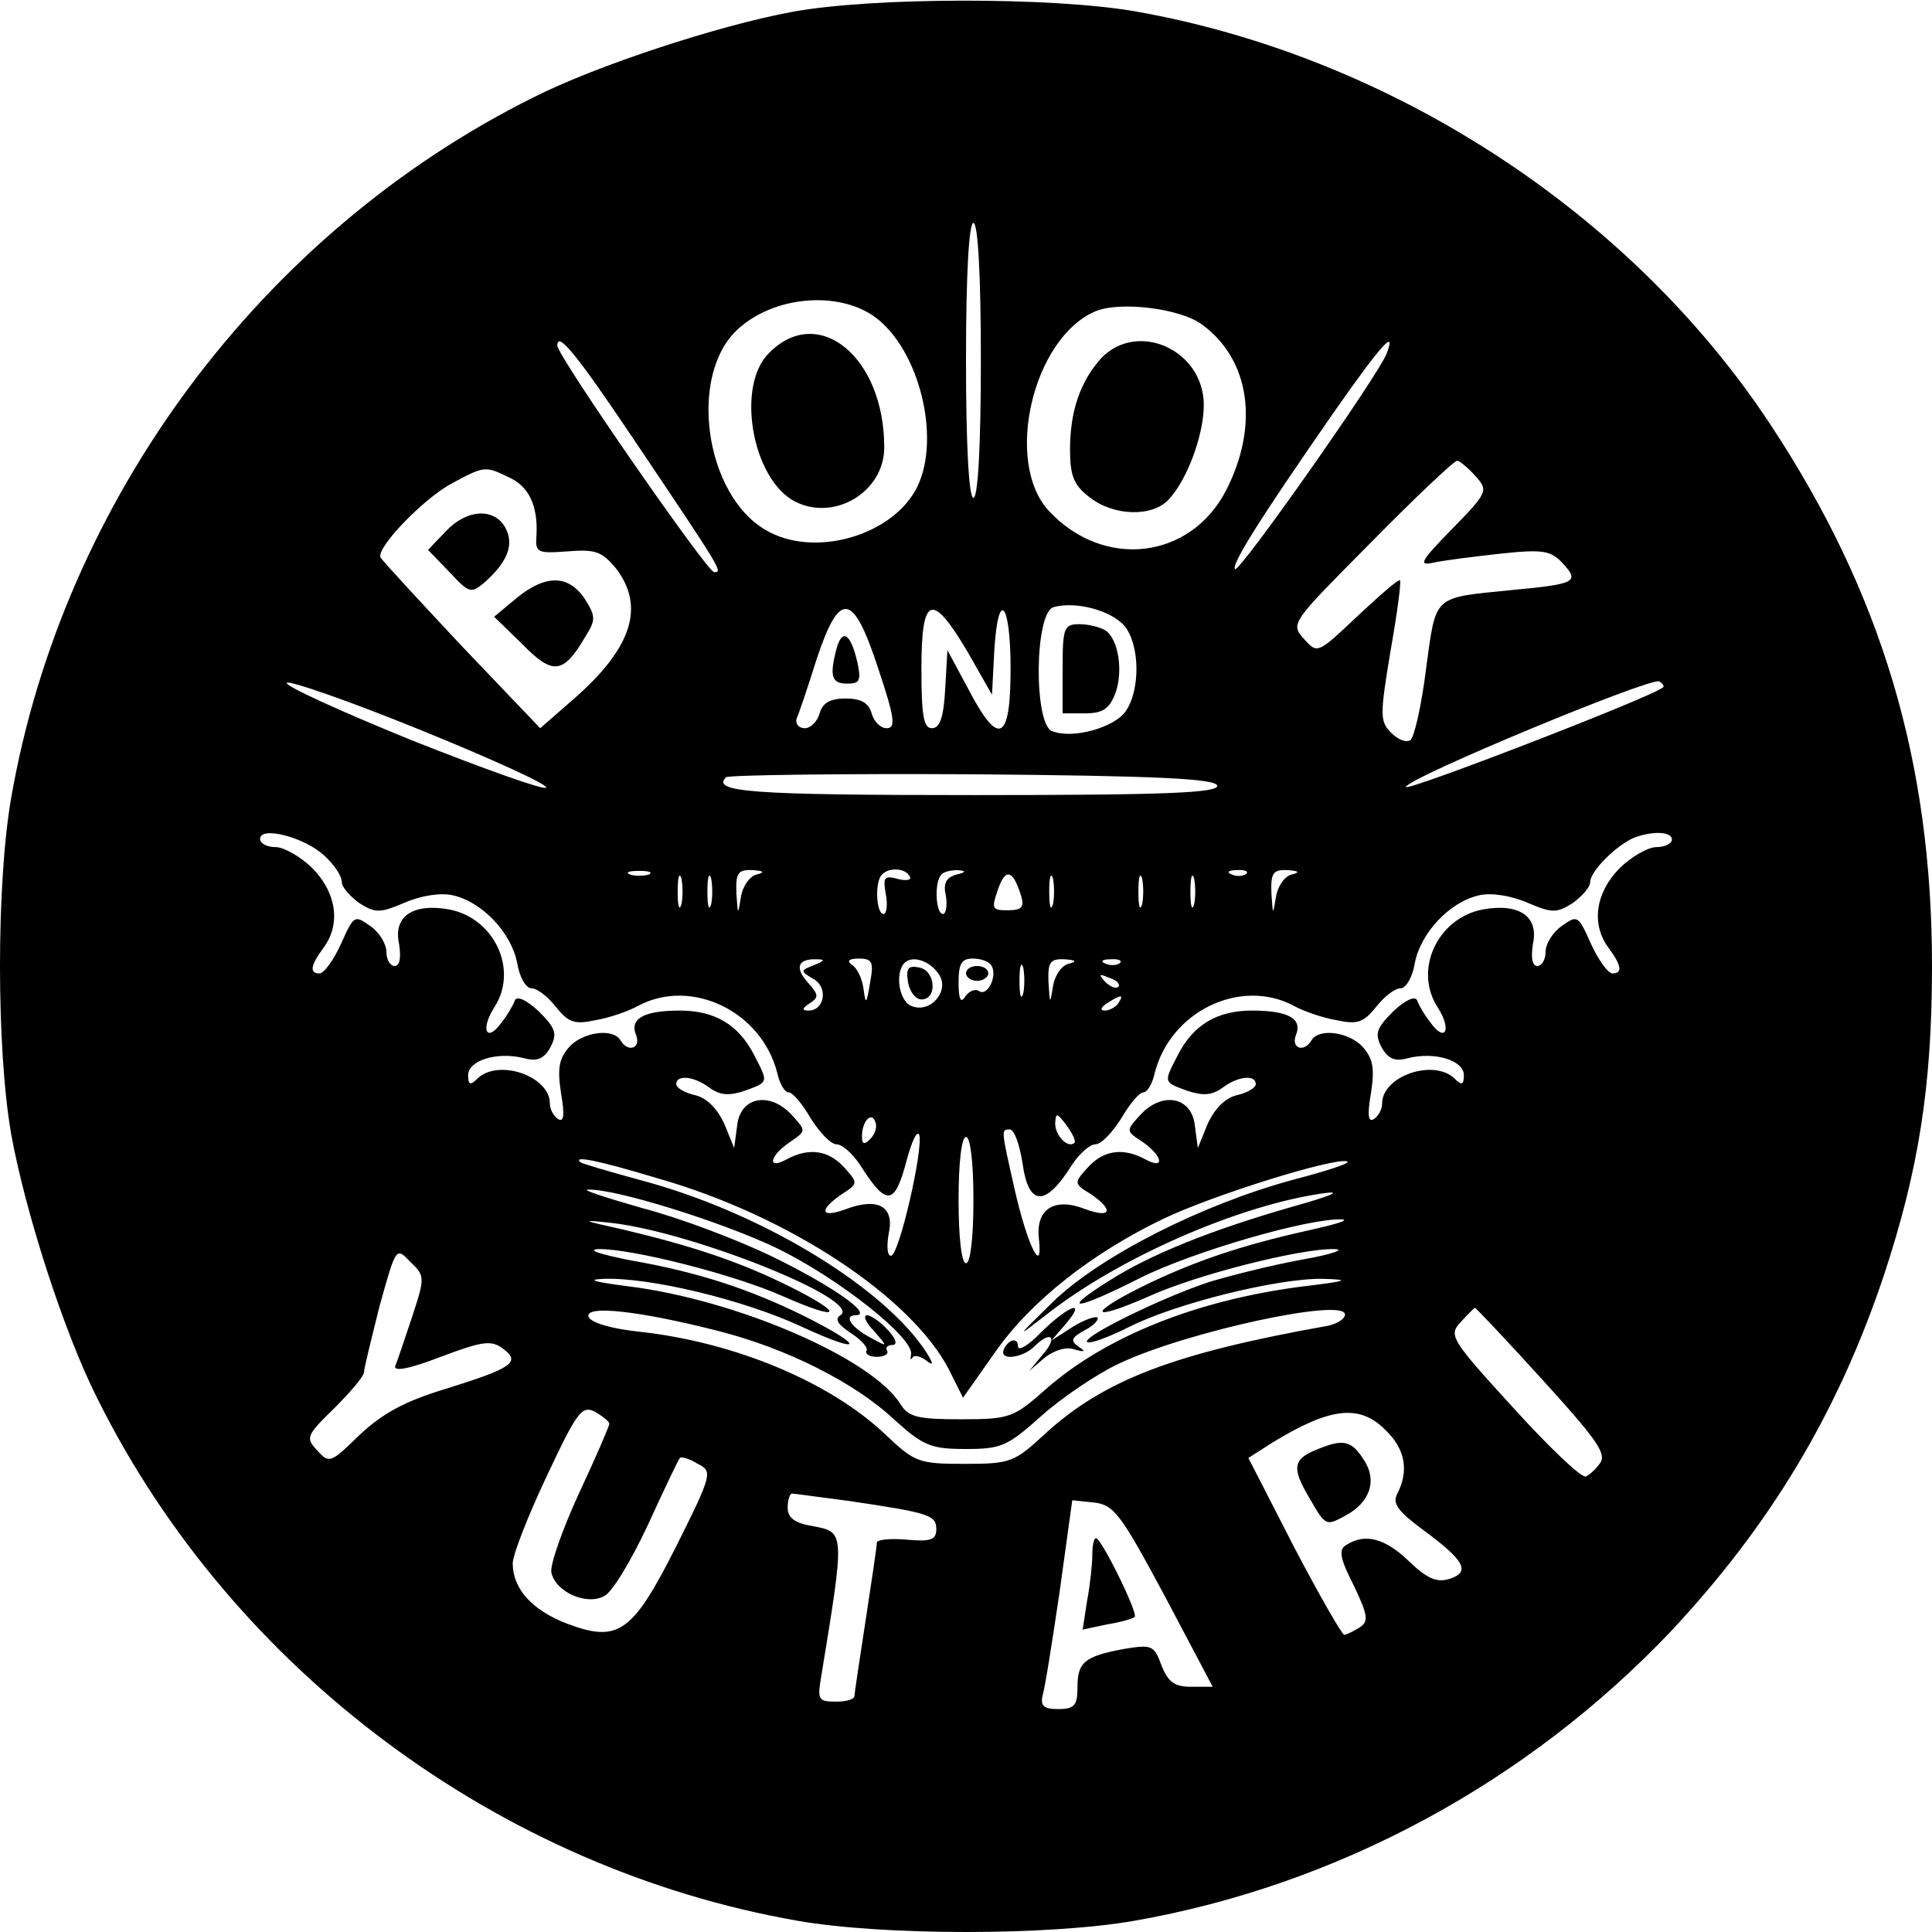<?xml version="1.0" standalone="no"?>
<!DOCTYPE svg PUBLIC "-//W3C//DTD SVG 20010904//EN"
 "http://www.w3.org/TR/2001/REC-SVG-20010904/DTD/svg10.dtd">
<svg version="1.0" xmlns="http://www.w3.org/2000/svg"
 width="260pt" height="260pt" viewBox="0 0 260 260"
 preserveAspectRatio="xMidYMid meet">
<g transform="translate(0,260) scale(0.1,-0.1)"
fill="#000000" stroke="none">
<path d="M1066 2584 c-98 -18 -263 -72 -348 -115 -366 -182 -633 -541 -703
-943 -20 -115 -20 -337 0 -452 19 -105 71 -267 116 -356 182 -366 541 -633
943 -703 115 -20 337 -20 452 0 274 48 529 186 722 389 134 143 225 294 287
479 47 142 65 255 65 417 0 275 -68 502 -217 728 -189 287 -513 497 -857 557
-111 19 -352 19 -460 -1z m254 -469 c0 -117 -4 -185 -10 -185 -6 0 -10 68 -10
185 0 117 4 185 10 185 6 0 10 -68 10 -185z m-142 58 c59 -44 88 -161 57 -227
-32 -67 -140 -98 -205 -59 -82 48 -104 209 -37 270 49 45 136 52 185 16z m440
-10 c64 -47 77 -135 32 -223 -48 -93 -165 -107 -239 -27 -60 66 -21 232 63
268 33 14 115 4 144 -18z m-768 -150 c123 -183 123 -183 111 -183 -9 0 -211
291 -211 305 0 20 26 -12 100 -122z m1016 111 c-11 -29 -198 -295 -204 -290
-5 6 30 63 135 214 61 87 83 112 69 76z m119 -164 c18 -20 18 -22 -31 -72 -43
-44 -46 -50 -24 -45 14 3 54 8 90 12 57 6 67 4 83 -13 23 -25 18 -28 -68 -36
-108 -11 -102 -5 -116 -107 -6 -49 -16 -92 -21 -95 -6 -4 -17 1 -26 10 -15 15
-15 24 -1 108 9 51 15 95 13 97 -2 2 -27 -20 -57 -48 -54 -51 -54 -51 -72 -31
-19 21 -17 22 90 130 60 61 112 110 116 110 3 0 14 -9 24 -20z m-1301 -2 c28
-12 40 -39 38 -78 -2 -24 1 -25 42 -22 37 3 46 0 65 -23 39 -51 22 -106 -55
-174 l-47 -41 -106 111 c-58 62 -107 115 -109 119 -5 14 59 80 97 100 43 23
44 23 75 8z m829 -200 c21 -25 22 -86 2 -115 -15 -22 -71 -38 -99 -27 -25 9
-24 160 2 167 30 8 76 -4 95 -25z m-331 -58 c22 -66 24 -80 11 -80 -8 0 -17 9
-20 20 -4 14 -14 20 -35 20 -21 0 -31 -6 -35 -20 -3 -11 -12 -20 -20 -20 -8 0
-13 6 -11 13 3 6 15 42 27 80 31 93 49 91 83 -13z m120 23 l33 -58 3 58 c5 86
22 68 22 -23 0 -98 -16 -106 -57 -27 l-28 52 -3 -52 c-2 -38 -7 -53 -18 -53
-11 0 -14 17 -14 80 0 99 14 104 62 23z m-567 -183 c-2 -4 -83 25 -179 63 -96
39 -173 74 -170 78 2 4 83 -24 179 -63 96 -39 173 -74 170 -78z m1503 135
c-12 -12 -349 -142 -346 -134 4 13 330 148 341 142 5 -3 7 -7 5 -8z m-600
-132 c3 -10 -67 -13 -327 -13 -300 0 -354 4 -334 24 4 3 153 5 331 4 250 -2
326 -6 330 -15z m-1201 -95 c13 -12 23 -27 23 -35 0 -7 11 -19 23 -28 22 -14
28 -14 61 0 23 10 50 14 66 10 39 -9 78 -50 86 -91 3 -19 12 -34 19 -34 8 0
22 -11 33 -25 17 -21 25 -24 53 -18 18 3 45 12 59 20 71 37 165 -8 186 -91 3
-14 10 -26 15 -26 6 0 19 -16 30 -35 12 -19 27 -35 35 -35 7 0 21 -12 31 -27
36 -57 47 -56 63 5 7 26 14 41 17 35 6 -18 -27 -163 -38 -163 -5 0 -6 13 -3
30 8 36 -14 49 -57 33 -35 -13 -38 -2 -6 20 22 14 22 15 3 36 -21 23 -47 27
-77 11 -27 -15 -24 4 4 23 22 15 22 15 3 36 -30 33 -70 25 -74 -14 l-4 -30
-13 32 c-9 20 -23 35 -39 39 -14 3 -26 10 -26 15 0 13 24 11 45 -5 14 -10 26
-11 47 -4 33 12 32 11 13 48 -21 41 -53 60 -100 60 -49 0 -68 -11 -59 -33 7
-18 -11 -24 -21 -7 -10 17 -51 11 -69 -9 -14 -16 -16 -29 -11 -62 5 -29 4 -40
-4 -35 -6 4 -11 13 -11 21 0 37 -70 61 -98 33 -9 -9 -12 -8 -12 5 0 20 39 32
75 23 18 -5 27 -1 36 15 9 18 7 25 -16 48 -16 15 -29 21 -32 15 -2 -6 -10 -20
-18 -30 -20 -28 -29 -10 -10 20 33 50 1 120 -60 132 -49 9 -76 -9 -68 -46 3
-19 1 -30 -6 -30 -6 0 -11 9 -11 19 0 11 -10 27 -22 35 -21 15 -22 14 -39 -24
-10 -22 -23 -40 -29 -40 -14 0 -12 11 5 34 24 32 18 74 -14 107 -16 16 -39 29
-50 29 -12 0 -21 5 -21 11 0 18 61 2 87 -23z m1813 22 c0 -5 -9 -10 -21 -10
-11 0 -34 -13 -50 -29 -32 -33 -38 -75 -14 -107 17 -23 19 -34 5 -34 -6 0 -19
18 -29 40 -17 38 -18 39 -39 24 -12 -8 -22 -24 -22 -35 0 -10 -5 -19 -11 -19
-7 0 -9 11 -6 30 8 37 -19 55 -68 46 -61 -12 -93 -82 -60 -132 19 -30 10 -48
-10 -20 -8 10 -16 24 -18 30 -3 6 -16 0 -32 -15 -23 -23 -25 -30 -16 -48 9
-16 18 -20 36 -15 36 9 75 -3 75 -23 0 -13 -3 -14 -12 -5 -28 28 -98 4 -98
-33 0 -8 -5 -17 -11 -21 -8 -5 -9 6 -4 35 5 33 3 46 -11 62 -18 20 -59 26 -69
9 -10 -17 -28 -11 -21 7 9 22 -10 33 -59 33 -47 0 -79 -19 -100 -60 -19 -37
-20 -36 13 -48 21 -7 33 -6 47 4 21 16 45 18 45 5 0 -5 -12 -12 -26 -15 -16
-4 -30 -19 -39 -39 l-13 -32 -4 30 c-4 39 -44 47 -74 14 -19 -21 -19 -21 4
-36 27 -19 30 -38 3 -23 -30 16 -56 12 -77 -11 -19 -21 -19 -22 4 -36 32 -22
27 -33 -8 -20 -41 16 -66 0 -62 -39 6 -53 -15 -11 -32 63 -19 84 -19 83 -7 83
6 0 13 -20 17 -45 8 -59 31 -60 67 -2 10 15 24 27 31 27 8 0 23 16 35 35 11
19 24 35 30 35 5 0 12 12 15 26 21 83 115 128 186 91 14 -8 41 -17 59 -20 28
-6 36 -3 53 18 11 14 25 25 33 25 7 0 16 15 19 34 8 41 47 82 86 91 16 4 43 0
66 -10 33 -14 39 -14 61 0 12 9 23 21 23 28 0 15 37 51 60 60 25 9 50 8 50 -3z
m-1377 -47 c-7 -2 -19 -2 -25 0 -7 3 -2 5 12 5 14 0 19 -2 13 -5z m44 -40 c-3
-10 -5 -2 -5 17 0 19 2 27 5 18 2 -10 2 -26 0 -35z m40 0 c-3 -10 -5 -2 -5 17
0 19 2 27 5 18 2 -10 2 -26 0 -35z m61 40 c-9 -2 -19 -16 -21 -31 -4 -24 -4
-24 -6 6 -1 27 2 32 22 31 15 -1 17 -3 5 -6z m206 -2 c4 -5 -4 -7 -15 -4 -19
5 -21 3 -17 -20 3 -15 1 -27 -3 -27 -10 0 -12 44 -2 53 9 10 31 9 37 -2z m63
2 c-14 -4 -18 -12 -14 -29 2 -13 0 -24 -4 -24 -10 0 -12 44 -2 53 3 4 13 6 22
6 12 -1 11 -3 -2 -6z m87 -28 c5 -16 1 -20 -18 -20 -21 0 -22 2 -13 28 10 29
20 27 31 -8z m43 -12 c-3 -10 -5 -2 -5 17 0 19 2 27 5 18 2 -10 2 -26 0 -35z
m120 0 c-3 -10 -5 -2 -5 17 0 19 2 27 5 18 2 -10 2 -26 0 -35z m70 0 c-3 -10
-5 -2 -5 17 0 19 2 27 5 18 2 -10 2 -26 0 -35z m70 41 c-3 -3 -12 -4 -19 -1
-8 3 -5 6 6 6 11 1 17 -2 13 -5z m61 -1 c-9 -2 -19 -16 -21 -31 -4 -24 -4 -24
-6 6 -1 27 2 32 22 31 15 -1 17 -3 5 -6z m-643 -122 c-18 -7 -18 -8 -1 -18 21
-11 16 -43 -6 -43 -9 0 -9 3 2 10 12 8 12 11 -3 28 -18 20 -13 32 12 31 12 0
11 -2 -4 -8z m76 -23 c-5 -30 -6 -31 -9 -8 -2 14 -9 28 -16 32 -7 5 -3 8 10 8
18 0 20 -5 15 -32z m93 10 c14 -22 -12 -52 -37 -42 -17 6 -23 44 -10 58 11 11
35 3 47 -16z m70 13 c9 -14 -5 -42 -16 -35 -6 4 -14 0 -19 -7 -6 -10 -9 -4 -9
19 0 25 4 32 19 32 11 0 22 -4 25 -9z m43 -38 c-3 -10 -5 -2 -5 17 0 19 2 27
5 18 2 -10 2 -26 0 -35z m61 40 c-9 -2 -19 -16 -21 -31 -4 -24 -4 -24 -6 6 -1
27 2 32 22 31 15 -1 17 -3 5 -6z m69 1 c-3 -3 -12 -4 -19 -1 -8 3 -5 6 6 6 11
1 17 -2 13 -5z m-2 -32 c-3 -3 -11 0 -18 7 -9 10 -8 11 6 5 10 -3 15 -9 12
-12z m0 -22 c-3 -5 -12 -10 -18 -10 -7 0 -6 4 3 10 19 12 23 12 15 0z m-334
-183 c-8 -8 -11 -7 -11 4 0 20 13 34 18 19 3 -7 -1 -17 -7 -23z m275 -5 c-9
-8 -26 10 -26 26 1 15 2 15 15 -2 8 -11 13 -21 11 -24z m-136 -77 c0 -50 -4
-85 -10 -85 -6 0 -10 35 -10 85 0 50 4 85 10 85 6 0 10 -35 10 -85z m-424 29
c175 -50 340 -159 391 -257 l19 -38 43 61 c48 69 131 134 227 180 67 32 231
83 247 77 6 -2 -28 -13 -74 -25 -121 -33 -256 -101 -321 -163 -52 -51 -52 -51
-7 -16 98 76 257 145 369 161 28 4 13 -3 -41 -18 -108 -31 -191 -64 -247 -100
-67 -42 -45 -40 42 4 72 36 228 81 272 79 11 -1 -10 -7 -46 -15 -90 -20 -155
-42 -224 -76 -74 -37 -68 -47 9 -13 66 30 206 65 250 64 17 0 -2 -7 -42 -14
-39 -7 -95 -21 -125 -30 -64 -21 -172 -74 -165 -81 3 -3 28 6 56 20 63 32 201
66 261 65 38 -1 34 -3 -25 -10 -143 -18 -266 -67 -347 -138 -44 -39 -49 -41
-115 -41 -58 0 -70 3 -81 20 -38 62 -221 141 -367 159 -46 6 -57 9 -32 10 62
2 187 -28 265 -64 84 -39 88 -28 4 14 -73 36 -142 59 -234 75 -40 8 -59 14
-43 15 44 1 183 -34 250 -64 77 -34 83 -24 9 13 -68 34 -132 55 -224 77 -59
13 -60 14 -15 9 109 -13 337 -104 306 -124 -8 -5 -4 -12 14 -24 14 -9 24 -20
21 -24 -2 -4 4 -8 14 -8 10 0 16 4 14 8 -3 4 0 8 7 8 7 0 5 8 -6 20 -10 11
-23 20 -28 20 -6 0 -2 -10 9 -21 19 -22 19 -22 -3 -10 -27 14 -39 31 -21 31
24 1 -36 42 -117 81 -44 21 -120 50 -170 63 -49 14 -83 25 -74 25 35 2 180
-43 255 -79 82 -40 185 -121 180 -143 -1 -7 -1 -8 2 -4 2 4 11 2 20 -5 10 -8
7 0 -6 19 -61 86 -221 182 -377 224 -44 12 -82 23 -84 25 -10 9 22 3 105 -22z
m-331 -185 c-10 -30 -20 -60 -23 -67 -3 -8 17 -5 61 12 56 21 68 23 84 11 24
-18 13 -26 -77 -54 -56 -17 -85 -33 -116 -62 -39 -38 -41 -39 -57 -21 -16 17
-15 20 23 57 22 22 40 43 40 49 0 5 10 45 21 89 22 79 22 79 41 59 20 -19 20
-21 3 -73z m411 -20 c91 -23 184 -69 238 -120 39 -35 49 -39 96 -39 48 0 56 4
102 45 27 24 74 56 104 70 91 43 304 89 304 66 0 -6 -10 -12 -22 -15 -208 -37
-302 -73 -381 -145 -42 -39 -47 -41 -109 -41 -62 0 -67 2 -107 40 -74 70 -202
124 -332 138 -37 4 -64 12 -67 20 -5 16 68 8 174 -19z m1109 -65 c70 -77 87
-99 79 -112 -6 -9 -15 -17 -20 -19 -6 -2 -50 40 -98 93 -84 92 -87 97 -70 115
9 10 18 19 19 19 1 0 42 -43 90 -96z m-1255 -60 c0 -3 -18 -45 -41 -94 -22
-48 -39 -96 -37 -106 5 -26 47 -45 71 -32 11 5 37 49 59 96 22 48 41 88 43 90
2 2 13 -1 24 -8 20 -10 20 -13 -29 -111 -59 -117 -78 -130 -147 -104 -47 18
-73 47 -73 81 0 12 21 65 46 118 41 87 47 95 65 86 10 -6 19 -13 19 -16z
m1045 -9 c26 -25 31 -54 16 -84 -8 -14 -1 -24 37 -52 54 -40 61 -55 32 -64
-17 -5 -30 1 -54 24 -32 31 -59 38 -84 22 -11 -6 -9 -18 10 -55 19 -40 20 -48
8 -56 -8 -5 -18 -10 -21 -10 -3 0 -34 54 -68 119 l-61 119 33 21 c77 47 117
52 152 16z m-722 -95 c108 -16 117 -19 117 -38 0 -14 -7 -17 -40 -14 -22 2
-40 0 -40 -4 0 -5 -7 -52 -15 -104 -8 -52 -15 -98 -15 -102 0 -5 -11 -8 -25
-8 -24 0 -25 3 -20 33 32 195 32 195 -10 203 -25 4 -35 11 -35 25 0 11 3 19 6
19 3 0 38 -5 77 -10z m424 -127 l65 -123 -29 0 c-22 0 -31 6 -40 29 -10 27
-13 28 -50 22 -54 -10 -63 -18 -63 -52 0 -24 -4 -29 -26 -29 -19 0 -24 4 -21
18 3 9 13 72 23 140 l17 123 29 -3 c27 -3 36 -15 95 -125z"/>
<path d="M1035 2125 c-45 -44 -23 -170 35 -200 53 -27 120 13 120 73 0 122
-89 194 -155 127z"/>
<path d="M1482 2118 c-28 -31 -42 -71 -42 -123 0 -35 5 -48 26 -64 33 -26 85
-27 107 -3 25 27 47 87 47 127 0 74 -89 114 -138 63z"/>
<path d="M600 1885 l-24 -25 29 -30 c27 -29 29 -29 48 -13 31 28 39 51 27 73
-15 27 -52 25 -80 -5z"/>
<path d="M695 1795 l-30 -25 38 -37 c41 -42 55 -40 84 9 15 24 15 28 0 52 -22
33 -53 33 -92 1z"/>
<path d="M1430 1700 l0 -60 30 0 c24 0 33 6 41 27 11 30 4 74 -14 85 -7 4 -22
8 -34 8 -21 0 -23 -4 -23 -60z"/>
<path d="M1126 1728 c-10 -38 -7 -48 14 -48 17 0 19 4 14 28 -9 39 -20 47 -28
20z"/>
<path d="M1222 1278 c2 -12 10 -23 18 -23 22 0 19 39 -3 43 -15 3 -18 -1 -15
-20z"/>
<path d="M1300 1290 c0 -5 7 -10 15 -10 8 0 15 5 15 10 0 6 -7 10 -15 10 -8 0
-15 -4 -15 -10z"/>
<path d="M1402 808 c-17 -18 -32 -27 -32 -20 0 7 -4 10 -10 7 -5 -3 -10 -10
-10 -15 0 -11 28 -6 42 8 22 22 32 13 12 -10 l-19 -23 21 18 c13 10 29 15 40
11 14 -4 16 -3 5 4 -11 8 -9 12 9 22 12 6 19 14 17 17 -3 2 -18 -3 -34 -13
l-28 -18 19 22 c29 34 5 26 -32 -10z"/>
<path d="M1774 650 c-34 -13 -36 -25 -13 -64 23 -40 23 -40 49 -26 34 18 44
48 25 76 -16 25 -27 28 -61 14z"/>
<path d="M1470 508 c0 -13 -3 -41 -7 -62 l-6 -39 33 7 c19 3 35 8 37 10 5 5
-45 106 -52 106 -3 0 -5 -10 -5 -22z"/>
</g>
</svg>
